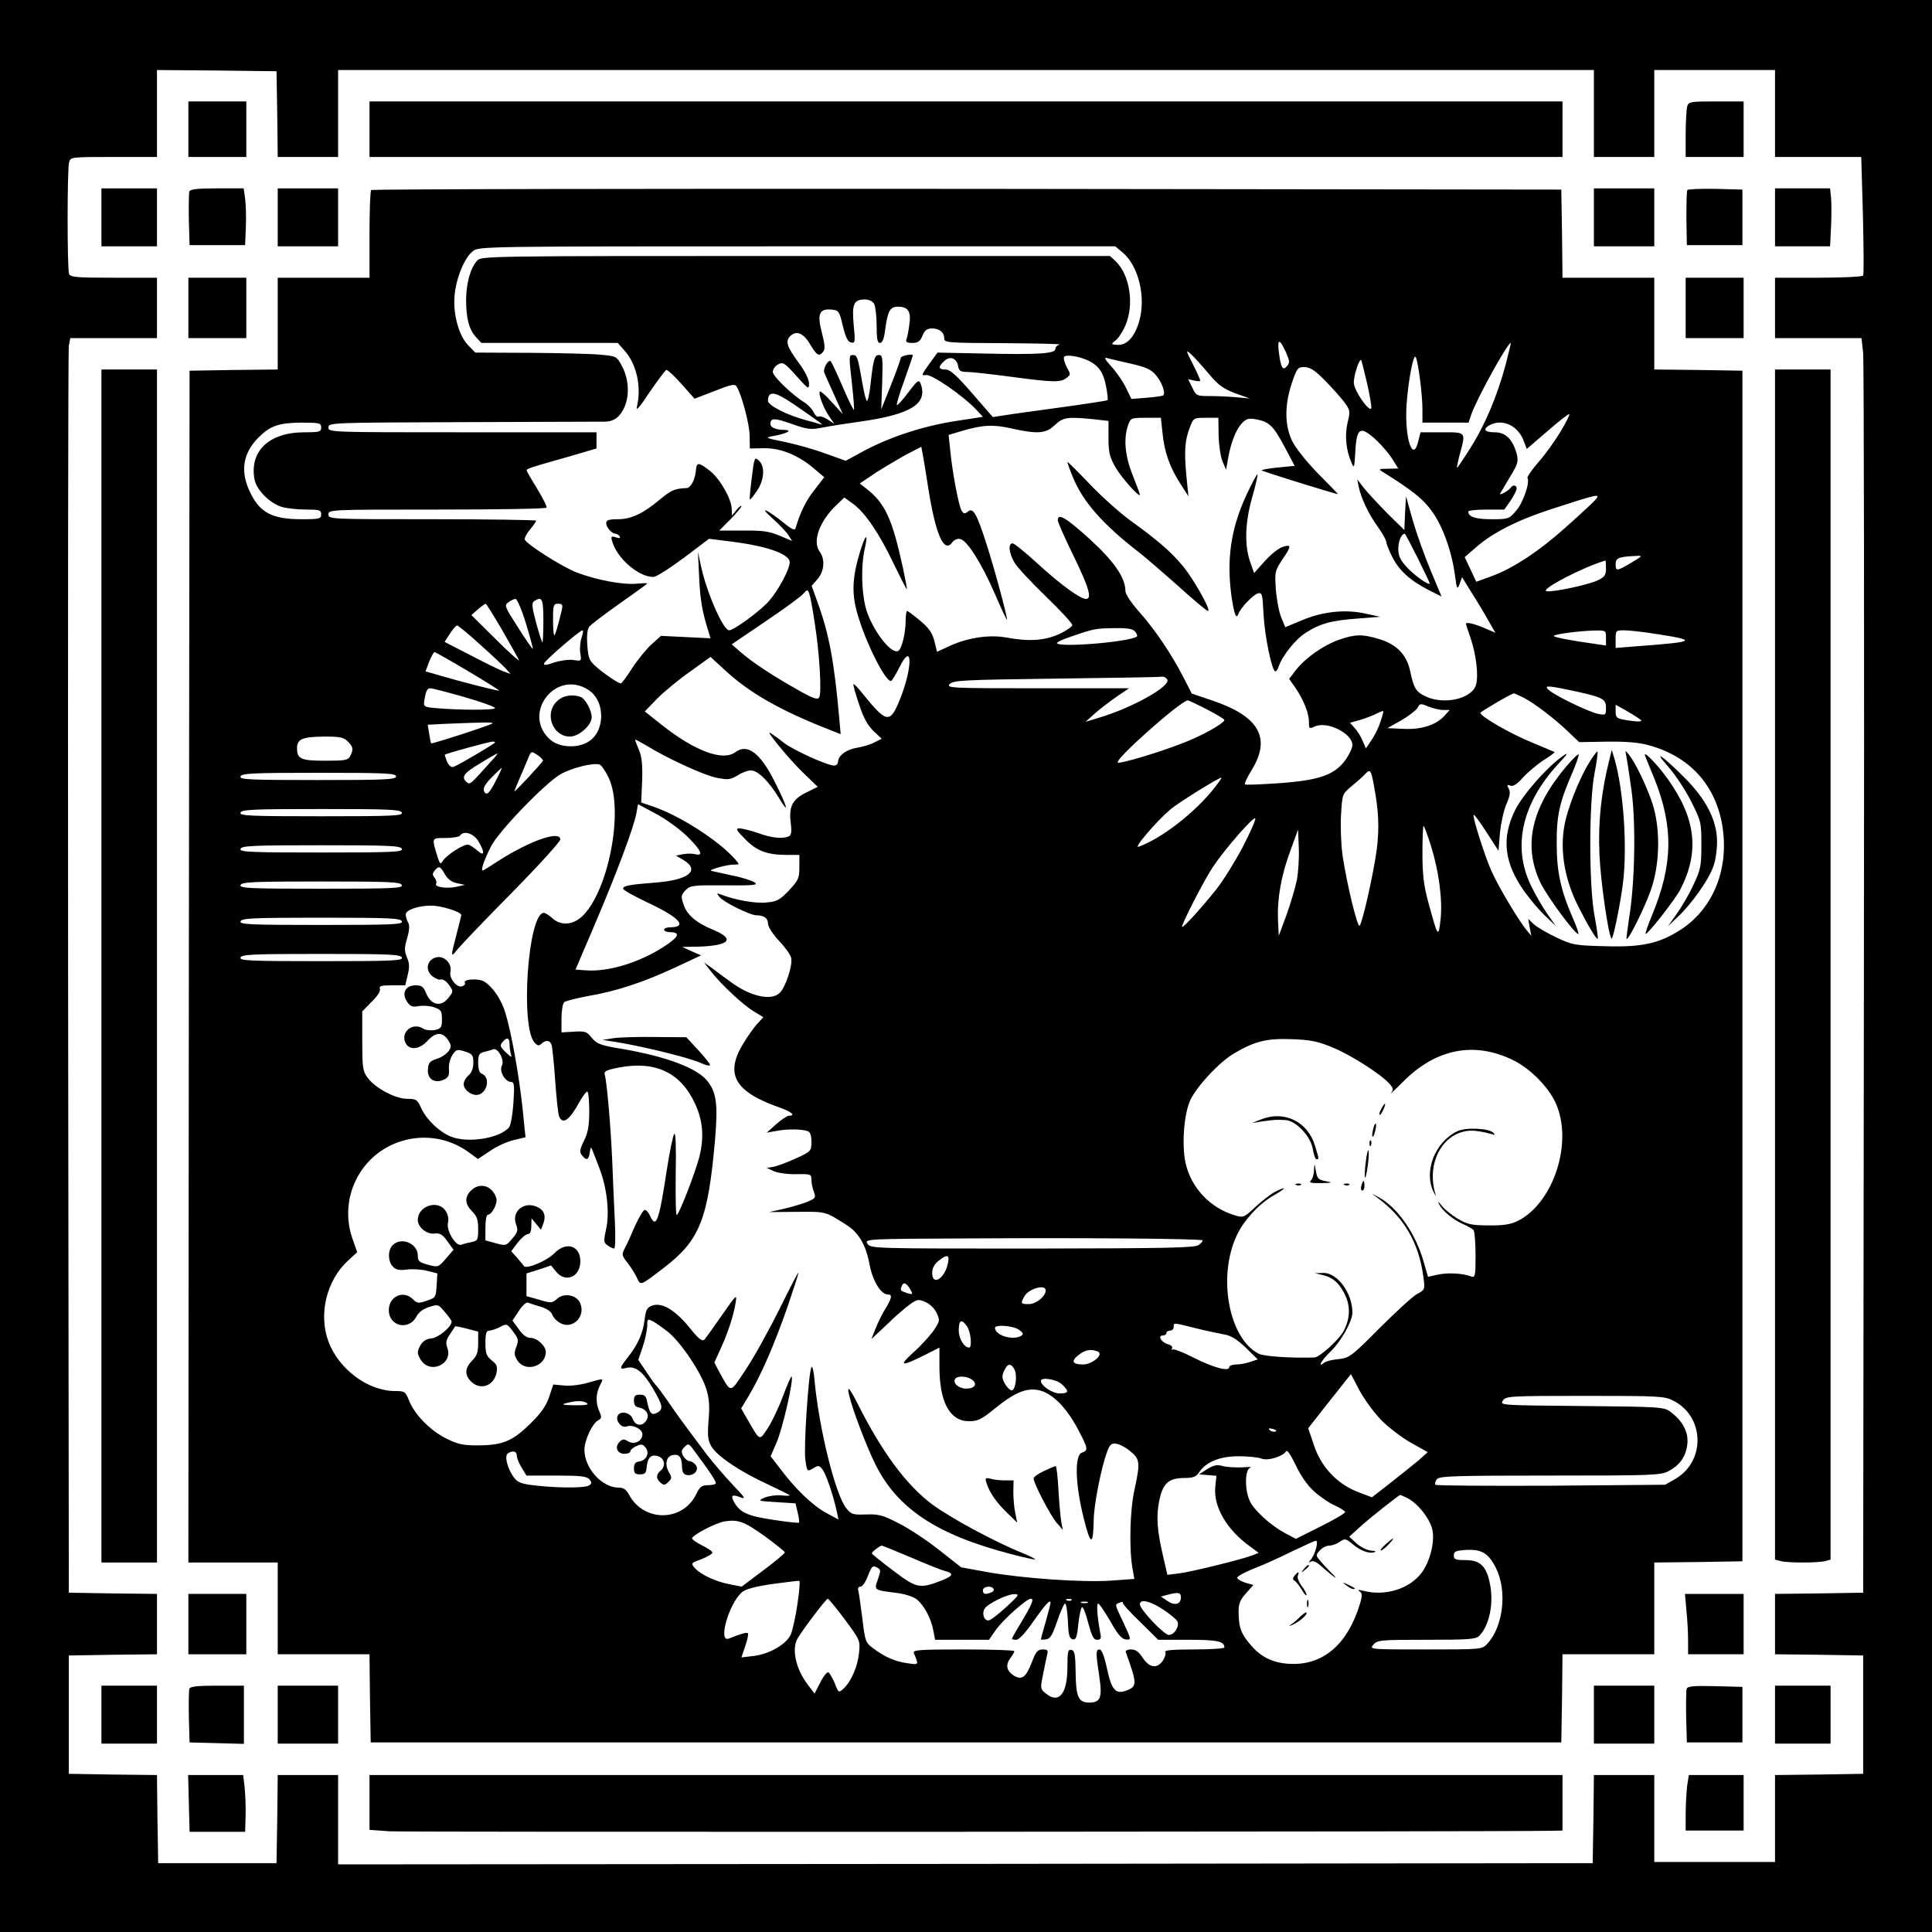 <?xml version="1.0" standalone="no"?>
<!DOCTYPE svg PUBLIC "-//W3C//DTD SVG 20010904//EN"
 "http://www.w3.org/TR/2001/REC-SVG-20010904/DTD/svg10.dtd">
<svg version="1.0" xmlns="http://www.w3.org/2000/svg"
 width="800pt" height="800pt" viewBox="0 0 800 800"
 preserveAspectRatio="xMidYMid meet">
<g transform="translate(0,800) scale(0.1,-0.1)"
fill="#000000" stroke="none">
<path d="M0 4000 l0 -4000 4000 0 4000 0 0 4000 0 4000 -4000 0 -4000 0 0
-4000z m1148 3528 l2 -178 125 0 125 0 0 180 0 180 2600 0 2600 0 0 -180 0
-180 125 0 125 0 0 180 0 180 250 0 250 0 0 -180 0 -180 178 0 179 0 7 -241
c3 -132 4 -245 1 -250 -4 -5 -86 -9 -186 -9 l-179 0 0 -125 0 -125 179 0 179
0 7 -62 c3 -35 5 -1204 3 -2598 l-3 -2535 -182 -3 -183 -2 0 -125 0 -125 183
-2 182 -3 0 -245 0 -245 -182 -3 -183 -2 0 -180 0 -180 -250 0 -250 0 0 180 0
180 -125 0 -125 0 -2 -182 -3 -183 -2597 -3 -2598 -2 0 185 0 185 -125 0 -125
0 -2 -182 -3 -183 -245 0 -245 0 -3 182 -2 183 -183 2 -182 3 0 245 0 245 183
3 182 2 0 125 0 125 -182 2 -183 3 -3 2565 c-1 1411 0 2580 3 2598 l6 32 179
0 180 0 0 125 0 125 -179 0 c-154 0 -180 2 -185 16 -8 20 -8 432 0 462 6 22 8
22 185 22 l179 0 0 180 0 180 248 -2 247 -3 3 -177z"/>
<path d="M780 7465 l0 -115 120 0 120 0 0 115 0 115 -120 0 -120 0 0 -115z"/>
<path d="M1530 7465 l0 -115 2470 0 2470 0 0 115 0 115 -2470 0 -2470 0 0
-115z"/>
<path d="M6986 7558 c-3 -13 -6 -65 -6 -115 l0 -93 120 0 120 0 0 115 0 115
-114 0 c-109 0 -114 -1 -120 -22z"/>
<path d="M420 7100 l0 -120 115 0 115 0 0 120 0 120 -115 0 -115 0 0 -120z"/>
<path d="M784 7207 c-2 -7 -3 -60 -2 -118 l3 -104 115 0 115 0 3 75 c2 41 0
94 -3 118 l-6 42 -110 0 c-81 0 -111 -3 -115 -13z"/>
<path d="M1150 7100 l0 -120 125 0 125 0 0 120 0 120 -125 0 -125 0 0 -120z"/>
<path d="M1537 7213 c-4 -3 -7 -87 -7 -185 l0 -178 -190 0 -190 0 0 -190 0
-190 -182 -2 -183 -3 -3 -2467 -2 -2468 185 0 185 0 0 -190 0 -190 190 0 190
0 2 -183 3 -182 2465 0 2465 0 3 183 2 182 190 0 190 0 0 190 0 190 183 2 182
3 0 2465 0 2465 -182 3 -183 2 0 190 0 190 -190 0 -190 0 -2 183 -3 182 -2461
3 c-1353 1 -2464 -1 -2467 -5z m3111 -258 c67 -56 98 -186 69 -286 -19 -65
-52 -100 -91 -97 -26 2 -26 3 -7 18 11 8 29 35 40 60 39 87 20 212 -40 269
l-23 21 -1301 0 c-1274 0 -1302 0 -1319 -19 -28 -31 -45 -91 -46 -161 0 -79
12 -125 42 -157 l21 -23 283 0 282 0 30 -34 c49 -56 69 -151 49 -231 -5 -20
13 0 52 60 34 49 65 91 70 93 5 2 33 -25 63 -58 l54 -61 83 32 c68 27 84 30
91 19 21 -34 54 -157 54 -205 l1 -52 60 1 c68 1 142 -29 209 -87 l39 -33 -40
-52 c-35 -43 -60 -95 -79 -160 -3 -9 -17 -3 -46 21 -72 58 -109 74 -52 23 28
-25 59 -57 68 -71 l16 -25 -52 22 c-43 18 -72 22 -151 21 l-99 0 46 46 c25 26
46 50 46 55 0 4 -9 -2 -20 -15 l-19 -24 -1 26 c0 41 -48 126 -90 159 -46 36
-55 37 -58 6 -3 -41 -21 -76 -39 -77 -49 -2 -64 -9 -109 -46 -71 -60 -121 -83
-176 -83 -37 0 -48 -4 -48 -16 0 -17 23 -44 39 -44 5 0 13 -5 17 -11 4 -8 -1
-9 -16 -4 -19 6 -21 4 -15 -17 20 -70 109 -147 170 -147 11 -1 67 35 125 78
l106 80 79 -10 c155 -18 255 -52 255 -87 0 -29 -46 -115 -86 -161 -35 -40
-145 -121 -165 -121 -24 0 -92 155 -115 260 l-14 65 5 -105 c4 -93 13 -146 40
-229 l7 -24 -102 5 -103 5 -39 -35 c-21 -19 -57 -63 -80 -98 -22 -35 -44 -64
-47 -64 -10 0 -64 36 -100 67 -31 27 -35 36 -39 91 -3 41 0 67 8 77 7 9 64 52
126 96 63 44 114 81 114 83 0 2 -21 1 -47 -1 -55 -5 -161 15 -244 46 -60 23
-210 118 -216 137 -2 6 8 25 22 42 14 16 25 33 25 36 0 3 -193 6 -430 6 -423
0 -430 0 -430 20 0 20 7 20 449 20 248 0 452 3 454 8 3 4 -15 39 -38 77 -24
39 -44 73 -44 77 -1 7 13 12 177 58 l112 33 0 33 0 34 -555 0 c-548 0 -555 0
-555 20 0 20 7 20 558 22 306 1 571 2 588 2 38 1 63 21 81 63 20 49 16 114
-10 164 -23 44 -24 44 -88 50 -35 4 -167 7 -292 8 l-229 1 -28 29 c-39 38 -64
127 -58 205 6 73 41 159 76 186 24 20 48 20 1343 20 l1317 0 30 -25z m-1028
-214 c5 -11 10 -51 10 -90 0 -54 3 -71 14 -71 9 0 17 17 21 53 11 81 20 97 54
97 42 0 55 -21 46 -76 -3 -26 -9 -53 -12 -60 -4 -10 4 -14 25 -14 23 0 32 6
42 30 9 23 19 30 39 30 31 0 51 -16 51 -42 0 -17 16 -18 248 -19 136 -1 239
-3 230 -6 -10 -2 -18 -10 -18 -18 0 -19 -67 -24 -291 -19 l-197 4 -35 -48
c-32 -45 -33 -48 -13 -45 23 5 155 -86 209 -144 l27 -29 -110 -17 c-132 -20
-266 -63 -377 -121 l-81 -44 -84 30 c-45 17 -121 38 -168 48 -84 17 -84 18
-45 25 54 10 79 24 43 25 -36 0 -58 10 -58 25 0 25 18 25 90 -1 63 -22 77 -24
123 -15 29 6 99 17 157 25 214 30 285 75 251 160 -6 15 -14 9 -50 -39 -23 -31
-45 -55 -47 -52 -3 2 11 49 31 103 19 55 35 100 35 102 0 9 -50 -1 -50 -10 -1
-7 -19 -58 -41 -113 l-40 -100 4 113 c3 100 2 112 -14 112 -18 0 -23 -19 -35
-127 -4 -35 -10 -63 -14 -63 -4 0 -12 33 -19 73 -19 110 -22 117 -40 117 -16
0 -16 -8 -4 -112 7 -62 11 -114 9 -115 -2 -2 -23 40 -46 94 -23 54 -46 102
-50 107 -10 10 -33 -31 -27 -47 3 -7 21 -48 41 -92 l36 -80 -45 49 c-24 28
-47 47 -50 45 -8 -8 15 -70 39 -104 l21 -30 -28 18 c-15 10 -32 15 -37 12 -6
-3 -15 5 -21 18 -6 13 -23 31 -37 40 -51 31 -132 109 -132 127 0 11 10 25 22
31 20 11 27 7 75 -47 50 -56 53 -58 53 -32 0 17 -17 52 -45 89 -46 63 -54 86
-33 107 25 25 55 13 82 -33 29 -48 37 -53 55 -31 8 10 7 29 -6 79 -20 77 -11
100 41 95 29 -3 32 -7 46 -68 12 -48 21 -66 34 -68 17 -4 18 2 11 72 -8 87 0
106 46 106 18 0 32 -7 39 -19z m1705 -200 c15 -34 16 -43 5 -56 -18 -22 -26
-9 -34 53 -8 61 2 62 29 3z m909 -53 c-35 -129 -84 -246 -146 -344 -29 -46
-53 -82 -55 -81 -1 2 4 27 12 57 25 93 27 90 -74 90 l-89 0 -9 -36 c-22 -94
-57 10 -49 146 7 105 30 224 39 200 11 -27 27 -158 27 -214 l0 -56 96 0 95 0
11 33 c22 64 150 297 164 297 1 0 -9 -42 -22 -92z m-1231 -33 c41 -49 61 -64
111 -83 l61 -22 -55 5 c-30 3 -80 5 -111 5 -53 0 -56 1 -72 35 l-17 35 25 -6
c14 -3 25 -3 25 0 0 4 -14 35 -31 69 -29 56 -29 60 -9 42 13 -11 45 -47 73
-80z m-493 50 c41 -21 59 -48 70 -105 6 -29 8 -55 6 -57 -2 -2 -86 -15 -187
-29 -101 -14 -207 -28 -236 -33 l-52 -8 -86 99 c-65 75 -91 98 -110 98 -30 0
-32 11 -4 36 24 22 52 10 57 -25 3 -16 10 -21 35 -21 18 0 100 -9 182 -20 181
-24 206 -24 231 -5 18 13 18 15 1 45 -9 18 -14 36 -11 42 7 12 67 2 104 -17z
m173 -11 c62 -14 84 -24 103 -47 25 -29 41 -73 31 -84 -3 -3 -34 -7 -69 -10
l-63 -5 -22 45 c-12 26 -39 65 -60 88 -29 32 -33 41 -18 36 11 -3 55 -13 98
-23z m977 -78 c12 -52 20 -100 18 -106 -6 -20 -70 70 -72 103 -2 26 20 97 30
97 1 0 12 -42 24 -94z m-177 12 c29 -29 65 -70 81 -90 27 -36 28 -40 16 -88
-12 -52 -7 -111 15 -163 12 -29 13 -27 17 41 4 84 16 102 51 79 32 -21 84 -76
107 -115 l20 -32 -43 -1 c-37 0 -40 -2 -23 -12 125 -78 170 -114 206 -165 44
-60 83 -170 95 -267 8 -56 9 -58 19 -33 l10 28 39 -63 c22 -34 53 -86 69 -115
l30 -52 -47 20 c-42 18 -75 25 -75 17 0 -2 8 -28 19 -58 23 -68 34 -155 23
-194 -16 -58 -131 -85 -208 -49 -41 19 -50 34 -65 106 -15 68 -56 110 -129
132 -70 21 -99 20 -165 -3 -66 -23 -142 -77 -180 -127 l-27 -35 26 -37 c34
-50 56 -105 56 -141 0 -29 1 -30 25 -19 51 23 155 -29 155 -77 0 -12 -13 -40
-29 -62 -45 -62 -108 -84 -274 -96 -76 -5 -140 -8 -142 -5 -3 3 10 31 30 63
79 131 27 220 -167 285 l-83 28 -36 70 c-50 97 -118 197 -184 271 -31 35 -55
71 -55 84 0 55 -47 123 -148 215 -97 88 -132 109 -132 78 0 -8 29 -74 65 -147
64 -132 78 -179 52 -179 -24 0 -101 56 -197 143 -52 48 -100 87 -107 87 -20 0
-15 -41 8 -80 11 -19 70 -82 130 -140 60 -58 109 -111 109 -118 0 -7 -25 -24
-55 -38 -61 -27 -125 -31 -217 -14 -70 13 -159 0 -234 -34 l-54 -25 -11 45
c-9 34 -23 54 -59 84 -26 22 -51 40 -54 40 -3 0 -6 -19 -6 -42 0 -49 -16 -114
-30 -123 -26 -16 -96 69 -129 158 -23 64 -28 188 -10 266 15 67 3 60 -19 -11
-35 -115 -37 -182 -6 -278 36 -116 110 -260 133 -260 4 0 19 25 35 56 56 115
56 -2 0 -138 -39 -95 -54 -92 -153 31 -18 23 -35 40 -37 38 -2 -2 8 -39 23
-83 18 -56 36 -88 60 -111 l34 -32 -30 -15 c-16 -9 -48 -18 -71 -22 -45 -7
-80 -33 -80 -59 0 -8 -7 -15 -16 -15 -28 0 -165 62 -208 94 -22 18 -48 36 -56
41 -25 16 80 -112 139 -168 l57 -55 -42 -21 c-62 -29 -78 -59 -70 -125 5 -44
3 -55 -10 -60 -27 -10 -67 -6 -124 14 -30 11 -65 19 -77 20 -18 0 -16 -6 22
-44 47 -49 91 -66 173 -66 l52 0 0 -51 c0 -45 -4 -54 -43 -96 -38 -40 -50 -46
-93 -50 -45 -5 -129 10 -189 33 -18 7 -19 6 -5 -11 17 -21 126 -75 152 -75 31
0 48 -12 48 -34 0 -13 19 -43 45 -71 25 -26 48 -58 51 -71 7 -29 -22 -120 -47
-145 -35 -35 -124 -15 -206 47 -18 13 -50 36 -70 52 l-38 27 31 -40 c43 -54
130 -136 177 -164 l38 -23 -25 -27 c-13 -14 -41 -53 -60 -85 -75 -125 -33
-197 152 -262 49 -17 68 -34 39 -34 -8 0 -31 -16 -53 -35 l-39 -35 40 7 c44 9
107 8 130 -1 10 -3 15 -19 15 -44 0 -38 -1 -40 -67 -70 -38 -17 -79 -32 -93
-34 l-25 -4 30 -14 c17 -7 58 -13 93 -12 59 1 62 0 62 -23 0 -13 4 -35 10 -50
9 -24 7 -27 -26 -41 -19 -8 -63 -21 -97 -29 l-62 -14 115 1 c122 1 115 3 208
-56 48 -31 78 -83 92 -159 13 -70 47 -127 76 -127 20 0 17 -15 -9 -58 -13 -20
-31 -57 -41 -82 l-18 -45 64 60 c34 34 78 71 96 84 29 21 36 22 63 10 18 -7
38 -26 47 -45 15 -32 14 -34 -13 -75 -16 -22 -54 -64 -85 -91 -61 -56 -49 -58
53 -7 l57 29 0 -78 c0 -149 43 -227 123 -227 36 0 52 8 107 53 86 70 137 89
191 73 52 -16 107 -73 153 -160 42 -80 43 -87 16 -96 -31 -10 -28 -130 7 -270
29 -117 40 -119 42 -5 1 61 31 212 54 275 12 33 19 40 38 37 13 -1 40 -15 59
-31 41 -33 42 -47 17 -163 -18 -81 -22 -238 -8 -320 l8 -46 -96 -7 c-118 -8
-364 9 -511 35 l-110 20 -94 74 c-52 41 -127 90 -168 110 -62 32 -81 37 -132
35 -54 -2 -61 0 -82 26 -45 57 -112 327 -131 527 -3 39 -9 64 -13 57 -12 -22
-33 -336 -25 -385 7 -49 7 -49 36 -32 17 11 22 10 35 -7 15 -20 45 -109 59
-174 l7 -33 -52 28 c-55 30 -127 99 -189 182 l-40 52 23 53 c27 60 76 277 63
277 -2 0 -19 -38 -36 -84 -17 -46 -45 -104 -62 -130 -35 -53 -31 -55 -83 35
l-27 47 32 53 c52 88 105 211 159 365 27 79 48 144 46 144 -3 0 -38 -69 -79
-152 -42 -84 -103 -195 -137 -246 -69 -104 -61 -103 -110 -16 l-22 42 24 53
c30 64 55 139 64 194 6 38 4 36 -56 -50 -34 -49 -67 -95 -73 -102 -9 -9 -24 2
-63 51 -59 72 -113 104 -153 90 -22 -8 -27 -17 -32 -60 -7 -55 -27 -101 -70
-155 -35 -45 -36 -51 -4 -43 36 9 68 -16 109 -86 41 -70 44 -85 17 -100 -23
-12 -31 -3 -41 44 -4 25 -11 31 -30 31 -20 0 -25 -5 -25 -25 0 -17 6 -26 20
-28 31 -6 46 -30 32 -53 -17 -27 -46 -24 -57 6 -11 28 -54 35 -63 11 -8 -21
17 -50 37 -43 25 10 66 -10 66 -32 0 -29 -34 -45 -60 -29 -16 10 -22 10 -35
-3 -21 -21 -9 -49 21 -49 13 0 24 5 24 10 0 6 11 16 25 22 21 10 27 8 39 -7
17 -23 2 -53 -29 -57 -14 -2 -20 -10 -20 -28 0 -20 5 -25 25 -25 21 0 26 5 28
32 4 40 20 53 50 42 25 -10 29 -41 7 -59 -19 -16 -19 -34 1 -50 12 -11 18 -10
32 4 14 13 14 20 4 36 -20 32 -15 67 10 74 29 7 41 -5 42 -46 1 -25 6 -34 22
-36 29 -4 51 23 34 43 -7 8 -18 15 -26 15 -7 0 -18 10 -25 21 -9 17 -8 25 6
38 15 15 18 14 38 -14 72 -97 96 -133 90 -139 -4 -3 -19 -6 -34 -6 -22 0 -32
-7 -45 -35 -56 -118 -219 -119 -280 -3 -11 20 -22 28 -42 28 -69 0 -142 80
-142 157 0 39 32 108 57 122 15 8 15 13 5 36 -16 35 -15 74 2 108 17 32 19 31
-51 11 -32 -9 -74 -14 -99 -11 l-43 4 -17 -51 c-13 -38 -33 -67 -80 -113 -73
-71 -113 -88 -219 -88 -56 0 -81 5 -126 28 -66 32 -132 99 -155 157 -15 38
-18 40 -58 40 -112 0 -233 90 -276 205 -42 113 -8 253 81 335 l38 35 -21 60
c-26 78 -21 164 16 239 85 174 308 229 465 116 l40 -29 50 33 c27 19 71 39 98
45 l49 12 -13 127 c-15 135 -45 304 -70 387 -16 54 -51 107 -87 130 -23 15
-91 11 -81 -5 3 -4 -2 -11 -11 -14 -22 -8 -55 33 -49 60 8 34 -26 68 -58 60
-39 -9 -48 -53 -17 -78 13 -10 29 -17 36 -14 7 3 22 -7 33 -22 19 -27 19 -27
-3 -55 -30 -38 -71 -29 -91 19 -11 28 -19 34 -44 34 -42 0 -59 -32 -36 -67 14
-21 22 -24 49 -19 18 3 47 1 64 -5 28 -10 32 -15 32 -49 0 -34 -3 -39 -29 -45
-17 -3 -38 -1 -49 6 -44 28 -96 -16 -72 -61 16 -30 57 -26 90 10 34 37 62 38
85 4 14 -22 15 -28 3 -46 -8 -11 -29 -26 -48 -32 -29 -9 -36 -16 -38 -43 -4
-40 27 -61 65 -44 20 9 24 18 22 44 -2 18 5 44 14 58 16 24 20 25 52 15 31
-10 35 -15 35 -46 0 -23 -7 -42 -20 -53 -11 -9 -20 -26 -20 -36 0 -25 35 -50
61 -44 39 11 49 73 14 87 -10 3 -15 19 -15 45 0 33 4 40 24 45 13 3 30 8 38
11 20 8 49 -46 36 -68 -12 -22 14 -67 38 -67 13 0 15 -13 10 -86 -3 -48 -11
-93 -18 -102 -39 -46 -172 -67 -242 -38 -48 20 -100 70 -121 116 -17 37 -21
40 -59 40 -50 0 -135 46 -165 89 -19 26 -21 43 -21 151 l0 122 39 40 c24 23
38 45 34 54 -4 11 6 14 50 14 l55 0 10 42 c8 32 8 49 -3 74 -11 28 -11 40 1
79 9 32 11 53 4 65 -6 10 -10 25 -10 33 0 19 51 37 106 37 42 0 124 -26 124
-39 0 -3 -9 -40 -20 -81 -25 -96 -25 -98 7 -58 15 18 116 124 225 234 109 111
198 209 198 218 0 38 -121 -3 -252 -86 -29 -19 -58 -37 -65 -41 -16 -10 -3 32
30 98 31 62 224 262 288 299 47 27 138 49 162 40 8 -3 25 -28 38 -56 63 -135
-2 -469 -110 -572 -39 -37 -89 -40 -124 -8 -13 12 -29 22 -35 22 -66 0 -99
-478 -37 -539 12 -12 17 -12 27 -3 17 17 36 15 42 -5 3 -10 10 -76 15 -148 5
-71 12 -138 16 -147 15 -37 43 -17 85 60 13 23 27 42 32 42 4 0 8 -36 8 -80 0
-61 -5 -90 -22 -124 -18 -37 -19 -47 -8 -60 18 -23 28 -20 32 12 4 24 5 25 12
7 4 -11 17 -42 27 -70 32 -80 44 -187 29 -253 -11 -51 -11 -57 6 -69 10 -7 22
-13 27 -13 5 0 6 50 3 113 -3 61 -8 175 -11 252 -6 140 -22 325 -31 356 -4 13
8 19 61 29 150 28 254 -22 313 -150 33 -71 38 -140 18 -220 -17 -65 -80 -228
-93 -241 -5 -5 -6 72 -5 169 2 111 0 173 -6 167 -5 -5 -19 -73 -31 -150 -32
-211 -44 -245 -69 -190 -6 14 -16 25 -22 25 -6 0 -24 -30 -41 -67 -16 -38 -35
-80 -43 -94 -12 -23 -11 -28 10 -55 13 -16 31 -44 40 -62 17 -37 12 -39 115
40 147 113 181 200 210 530 12 145 6 194 -32 242 -42 53 -169 101 -349 132
-93 15 -108 21 -129 46 -21 27 -29 29 -75 26 l-51 -3 0 57 c0 32 5 62 11 68 5
5 49 16 96 25 119 20 233 58 362 118 l109 51 -39 17 -39 18 65 1 c130 4 156
31 65 69 -73 30 -111 63 -125 107 -11 32 -10 38 9 58 20 20 31 21 163 20 120
-1 139 1 123 12 -10 7 -52 21 -94 29 -42 9 -80 18 -86 19 -14 4 65 26 94 26
24 0 24 0 5 22 -69 78 -228 180 -339 218 l-50 17 4 89 c2 66 -1 100 -13 128
-9 21 -16 40 -16 43 0 2 19 -8 43 -22 85 -53 239 -124 292 -135 50 -10 58 -9
89 9 18 12 43 21 55 21 29 0 74 -44 117 -115 44 -73 35 -37 -17 66 -61 122
-114 162 -165 124 -50 -38 -167 5 -302 112 l-72 57 52 54 c29 29 91 80 137
112 l83 60 62 -57 c100 -92 225 -164 429 -244 l48 -19 -6 68 c-21 234 -42 347
-89 476 l-25 70 25 29 c27 32 31 81 9 111 -33 44 -2 129 72 198 l29 28 36 -26
c50 -36 109 -123 169 -249 28 -58 52 -105 54 -105 2 0 -6 39 -16 88 -45 206
-74 268 -152 329 l-27 21 67 45 c38 24 95 58 128 76 l60 31 7 -38 c4 -20 14
-84 23 -141 30 -186 64 -263 98 -217 7 10 22 17 33 14 28 -5 88 -99 144 -228
27 -63 50 -111 50 -107 0 19 -54 219 -86 317 -40 125 -55 150 -77 131 -13 -10
-17 -9 -26 6 -12 23 -37 155 -46 245 l-7 67 53 16 c88 26 131 28 207 11 107
-24 143 -22 180 14 34 32 51 35 161 24 l61 -7 0 -71 c0 -60 5 -79 29 -121 26
-45 101 -128 101 -113 0 4 -14 40 -30 81 -32 80 -38 150 -19 206 11 30 12 31
74 31 l62 0 7 -66 c8 -77 30 -140 75 -209 l32 -50 -8 80 c-10 104 -7 151 13
203 16 42 16 42 67 42 l52 0 1 -73 c1 -39 8 -88 16 -107 l15 -35 8 45 c11 66
33 121 57 147 18 19 28 22 57 17 56 -10 73 -26 119 -112 l43 -81 -71 -7 c-39
-4 -68 -9 -65 -12 5 -5 315 -101 315 -98 0 1 -37 40 -83 86 -49 50 -93 106
-107 135 -31 66 -31 147 -1 238 21 63 25 67 52 67 23 0 43 -13 82 -52z m-2199
-100 c111 -76 131 -91 114 -85 -9 3 -36 11 -60 17 -76 20 -158 61 -158 80 0
43 28 40 104 -12z m3178 -115 c-22 -37 -63 -94 -91 -126 -28 -32 -49 -62 -46
-67 11 -18 -19 -104 -48 -136 -28 -33 -32 -34 -101 -34 -67 0 -96 10 -96 32 0
4 34 8 75 8 l74 0 26 37 c14 21 25 43 25 50 0 15 -16 17 -25 3 -8 -12 -49 -35
-43 -23 3 4 21 35 41 69 33 54 35 64 27 96 -17 60 -46 88 -91 88 -42 0 -51 13
-20 30 54 28 119 -3 142 -70 l11 -29 86 74 c47 41 88 73 90 70 3 -2 -14 -35
-36 -72z m-5132 17 c0 -18 -7 -20 -69 -20 -147 0 -229 -78 -207 -196 9 -44 65
-100 116 -114 19 -5 63 -10 98 -10 55 0 62 -2 62 -20 0 -18 -7 -20 -80 -20
-124 0 -175 27 -216 115 -40 85 -28 159 37 224 48 48 83 60 177 61 75 0 82 -2
82 -20z m5274 -302 c-10 -11 -64 -61 -119 -110 -114 -102 -219 -171 -309 -204
l-63 -23 -24 51 -24 51 45 39 c67 60 171 113 305 157 209 68 215 69 189 39z
m151 -258 c-61 -36 -65 -36 -65 -6 0 26 14 31 85 34 28 2 27 0 -20 -28z m-105
-23 c0 -28 -5 -36 -34 -50 -40 -19 -187 -50 -212 -45 -29 6 151 100 244 127 1
1 2 -14 2 -32z m-3277 -223 c21 -130 30 -295 19 -312 -7 -11 -27 -4 -93 34
-100 56 -187 114 -235 156 l-34 30 137 93 c76 51 147 103 158 115 18 20 19 20
26 2 4 -10 14 -63 22 -118z m-1195 -6 c17 -56 30 -104 28 -105 -1 -1 -29 38
-61 89 -55 86 -58 91 -40 104 10 8 24 14 30 14 6 0 26 -46 43 -102z m72 12 c0
-49 -2 -90 -4 -90 -2 0 -14 37 -26 81 -18 67 -19 83 -8 90 33 21 38 10 38 -81z
m-169 -42 c35 -61 66 -116 68 -122 2 -6 -42 33 -97 88 l-100 99 26 23 c15 13
30 24 33 24 3 0 34 -50 70 -112z m245 85 c-17 -71 -27 -103 -31 -103 -3 0 -5
29 -5 65 0 59 2 65 21 65 18 0 20 -4 15 -27z m-338 -142 c48 -43 96 -88 107
-100 l19 -22 -29 11 c-17 6 -78 36 -137 67 l-107 55 22 34 c12 19 25 34 30 34
4 0 47 -35 95 -79z m2712 54 c7 -9 11 -18 8 -20 -22 -22 -313 -47 -331 -29 -4
4 24 17 61 29 93 32 98 33 178 34 53 1 75 -3 84 -14z m-2292 -26 c-6 -17 -8
-45 -5 -64 5 -33 5 -33 -28 -28 -19 3 -54 -2 -80 -10 -33 -12 -45 -13 -42 -4
4 13 148 137 159 137 4 0 2 -14 -4 -31z m4242 0 l0 -32 -47 7 c-95 13 -174 28
-169 33 7 8 104 20 164 22 52 1 52 1 52 -30z m214 15 c167 -26 157 -32 -86
-50 l-88 -7 0 37 c0 35 1 36 36 36 20 0 82 -7 138 -16z m-4924 -154 c74 -44
131 -80 127 -80 -12 0 -158 37 -239 61 l-66 19 15 40 c9 22 19 40 22 40 3 0
67 -36 141 -80z m2894 -35 c10 -28 -141 -113 -274 -154 l-65 -20 40 36 c22 19
62 50 90 69 l50 34 -380 0 c-361 0 -378 1 -362 18 16 15 55 17 440 22 232 3
429 6 438 8 9 1 19 -5 23 -13z m-2397 -42 c73 -48 69 -179 -7 -218 -46 -24
-113 -19 -149 10 -125 106 19 297 156 208z m4098 -8 c102 -23 115 -30 115 -66
0 -30 -1 -31 -32 -25 -41 8 -193 82 -209 103 -14 16 6 14 126 -12z m-4613 -21
c70 -20 128 -41 128 -46 0 -9 -148 -9 -246 0 -48 4 -51 6 -47 31 7 42 12 51
25 51 7 0 70 -16 140 -36z m4387 -3 c45 -23 130 -88 188 -144 l42 -40 113 2
c77 1 132 -3 172 -14 169 -45 277 -161 307 -329 31 -180 -35 -347 -172 -436
-89 -57 -161 -73 -315 -68 -122 3 -133 5 -199 36 -38 18 -81 43 -94 55 l-23
22 6 -35 7 -35 -21 25 c-32 39 -118 183 -144 243 -28 62 -80 227 -74 233 3 2
27 -31 54 -73 l49 -76 6 74 c4 41 16 95 27 120 15 34 17 50 9 64 -8 15 -7 17
7 12 11 -5 28 6 52 33 20 22 58 54 85 72 27 17 48 32 46 34 -1 1 -45 19 -97
41 -88 36 -210 107 -210 121 0 5 121 76 138 81 1 1 20 -8 41 -18z m-1312 -48
c40 -21 73 -41 73 -44 0 -14 -97 -68 -175 -97 -102 -40 -253 -84 -266 -80 -21
7 260 257 290 258 3 0 39 -17 78 -37z m979 -3 l27 0 -23 -25 c-35 -38 -96 -57
-170 -53 l-65 3 57 32 c31 18 62 42 68 52 9 19 13 19 45 5 19 -7 47 -14 61
-14z m819 -42 c6 -6 -8 -7 -40 -3 -63 9 -65 11 -65 42 l0 25 48 -27 c26 -15
52 -32 57 -37z m-1079 -7 c-7 -23 -24 -57 -37 -76 l-23 -34 -14 32 c-7 18 -22
41 -33 53 l-19 21 42 12 c24 7 54 19 68 26 14 7 26 12 28 10 1 -1 -4 -21 -12
-44z m-3676 -6 c0 -5 -252 -87 -255 -83 -1 2 -5 20 -8 40 l-6 37 77 4 c153 6
192 7 192 2z m-600 -75 c23 -23 24 -33 10 -61 -9 -17 -22 -19 -103 -19 -101 0
-117 7 -117 52 0 38 22 47 113 48 64 0 80 -3 97 -20z m610 -4 c0 -5 -148 -92
-171 -101 -10 -4 -19 3 -28 21 -6 15 -10 28 -9 29 5 5 181 53 196 54 6 1 12
-1 12 -3z m198 -76 c-4 -10 -118 -132 -118 -127 0 3 9 24 19 48 11 24 26 61
35 82 15 38 15 38 41 21 14 -9 24 -20 23 -24z m-214 -2 c-87 -97 -87 -98 -101
-87 -25 21 -13 38 55 78 37 23 69 41 71 41 3 0 -8 -15 -25 -32z m21 -77 c-28
-57 -42 -69 -51 -46 -5 11 6 30 32 56 21 21 39 39 41 39 2 0 -8 -22 -22 -49z
m3633 -18 c21 -109 24 -180 13 -269 -13 -99 -59 -304 -71 -317 -9 -10 -53 172
-71 292 -6 46 -9 122 -6 168 5 84 5 85 43 117 21 17 46 39 54 48 23 25 27 22
38 -39z m-4048 32 c0 -13 -43 -15 -325 -15 -284 0 -324 2 -319 15 5 13 51 15
325 15 277 0 319 -2 319 -15z m3389 -47 c-78 -100 -217 -209 -314 -244 -25
-10 72 104 132 155 35 29 199 131 211 131 2 0 -11 -19 -29 -42z m-2187 -198
c61 -59 74 -87 37 -77 -12 3 -35 3 -51 0 l-29 -6 31 -18 c72 -44 20 -84 -121
-94 -103 -8 -129 -13 -129 -25 0 -5 44 -30 97 -55 137 -64 174 -104 96 -105
-13 0 -23 -4 -23 -10 0 -5 11 -10 24 -10 46 0 37 -20 -25 -60 -102 -66 -230
-105 -323 -98 l-43 3 79 185 c88 206 163 405 173 462 l7 38 71 -38 c39 -20 97
-62 129 -92z m-1178 95 c5 -13 -36 -15 -334 -15 -298 0 -339 2 -334 15 5 13
52 15 334 15 282 0 329 -2 334 -15z m3481 -144 c-32 -60 -80 -138 -109 -174
-61 -77 -137 -160 -141 -155 -6 5 91 194 128 249 50 75 171 213 175 200 2 -6
-22 -60 -53 -120z m779 11 c34 -108 50 -228 41 -310 -9 -78 -11 -74 -51 73
-19 70 -24 115 -24 203 0 61 2 112 5 112 2 0 15 -35 29 -78z m-554 -146 c-7
-33 -26 -98 -43 -145 l-32 -86 -3 64 c-4 90 13 185 51 288 l32 88 3 -75 c2
-41 -2 -102 -8 -134z m-3390 162 c28 -46 27 -67 -2 -41 -13 11 -30 23 -38 25
-17 6 -94 -44 -108 -69 -8 -13 -11 -10 -20 18 -25 82 -26 79 33 79 30 0 57 5
60 10 14 22 55 10 75 -22z m-316 -33 c5 -13 -36 -15 -334 -15 -298 0 -339 2
-334 15 5 13 52 15 334 15 282 0 329 -2 334 -15z m178 -105 c12 -20 28 -33 50
-37 l33 -7 -35 -8 c-41 -9 -93 -1 -84 13 3 6 0 16 -6 24 -10 12 -10 18 0 30
17 21 23 19 42 -15z m-178 -45 c5 -13 -36 -15 -334 -15 -298 0 -339 2 -334 15
5 13 52 15 334 15 282 0 329 -2 334 -15z m0 -150 c5 -13 -36 -15 -334 -15
-298 0 -339 2 -334 15 5 13 52 15 334 15 282 0 329 -2 334 -15z m0 -150 c5
-13 -36 -15 -334 -15 -298 0 -339 2 -334 15 5 13 52 15 334 15 282 0 329 -2
334 -15z m446 -359 c0 -13 3 -33 6 -43 5 -13 0 -11 -21 9 -24 23 -26 29 -15
42 18 23 30 20 30 -8z m3412 -15 c76 -32 196 -109 232 -149 16 -19 17 -24 5
-39 -8 -9 15 12 51 48 136 137 295 168 456 89 71 -35 146 -111 176 -178 73
-162 -9 -414 -158 -488 -29 -14 -59 -19 -120 -18 -69 0 -88 4 -127 27 -25 15
-55 39 -67 54 -14 19 -18 21 -11 7 14 -29 61 -67 102 -84 19 -8 37 -19 41 -24
4 -6 8 -53 8 -105 0 -84 -2 -92 -17 -87 -35 14 -99 17 -139 8 l-41 -9 -17 59
c-33 119 -109 229 -188 271 -32 17 -32 17 -8 0 113 -82 175 -187 194 -331 7
-52 6 -53 -26 -70 -17 -9 -87 -73 -155 -141 -117 -118 -126 -124 -171 -129
-26 -2 -53 -9 -59 -15 -31 -24 -9 13 28 48 42 41 89 124 89 160 0 81 -63 166
-121 164 l-34 -1 33 -8 c43 -10 71 -36 94 -87 20 -46 18 -94 -8 -144 -17 -34
-99 -109 -121 -110 -96 -3 -211 4 -232 16 -123 64 -170 319 -90 489 29 63 93
132 153 166 54 31 57 41 4 14 -17 -9 -53 -37 -80 -62 -47 -44 -49 -45 -86 -34
-102 31 -180 114 -203 217 -16 74 -7 199 19 258 26 57 120 159 182 195 86 51
136 63 240 59 79 -3 108 -9 172 -36z m-543 -797 c3 -2 -4 -11 -15 -19 -16 -12
-118 -14 -689 -15 -658 0 -670 0 -683 20 -12 20 -8 20 420 22 479 3 960 -1
967 -8z m-1054 -96 c-14 -64 -65 -94 -65 -39 0 20 9 36 26 50 37 29 47 26 39
-11z m-154 -110 c10 -18 8 -19 -13 -13 -30 10 -32 11 -24 30 7 19 21 12 37
-17z m559 -1 c0 -25 -40 -57 -70 -57 -33 0 -35 2 -19 31 17 33 89 53 89 26z
m-1563 -173 c54 -44 138 -170 158 -237 12 -38 14 -72 9 -128 -5 -65 -3 -82 12
-109 24 -40 122 -106 237 -158 48 -23 87 -42 87 -44 0 -2 -16 -2 -35 0 -20 2
-50 -2 -68 -9 -31 -14 -30 -14 48 -19 l79 -5 9 -38 c5 -21 8 -40 5 -42 -2 -2
-51 3 -108 12 -106 16 -137 30 -162 76 -13 25 -6 30 28 17 24 -9 19 -1 -32 52
-33 35 -80 90 -105 122 -97 129 -129 173 -165 226 -21 30 -41 57 -44 60 -4 3
-23 28 -42 57 l-35 52 18 53 c10 29 18 68 19 86 0 31 1 32 23 21 12 -6 41 -27
64 -45z m1237 24 c16 -22 22 -88 9 -88 -21 0 -43 37 -43 72 0 43 12 48 34 16z
m944 -7 c43 -11 96 -22 118 -26 31 -5 54 -19 92 -55 l50 -49 -30 -10 c-17 -6
-44 -11 -59 -11 -16 0 -29 -5 -29 -11 0 -20 -66 -2 -149 40 -43 22 -82 37 -86
33 -5 -4 -5 -2 -2 4 4 7 -3 14 -17 18 -27 7 -44 36 -21 36 8 0 15 5 15 10 0 6
7 10 15 10 8 0 15 7 15 15 0 19 -4 19 88 -4z m-729 -7 c18 -13 20 -18 10 -25
-34 -21 -109 1 -109 33 0 14 75 9 99 -8z m326 -90 c28 -11 -21 -54 -61 -54
-44 0 -50 14 -18 39 27 22 50 26 79 15z m-344 -75 c13 -26 3 -92 -14 -86 -7 2
-19 15 -27 29 -11 21 -12 31 -2 52 14 31 28 33 43 5z m1519 -210 c30 -30 86
-73 124 -94 l68 -38 -38 -34 c-22 -18 -74 -60 -116 -93 l-77 -60 -58 22 c-86
33 -152 103 -182 193 l-24 71 88 112 89 112 35 -67 c20 -37 61 -93 91 -124z
m-1695 168 c24 -18 11 -37 -24 -37 -31 0 -57 23 -46 40 9 14 48 13 70 -3z
m372 -19 c31 -29 29 -38 -9 -38 -30 0 -78 32 -78 52 0 17 64 7 87 -14z m2532
-68 c130 -66 134 -251 8 -324 l-42 -24 -472 -4 c-259 -1 -475 0 -479 4 -4 4
-1 14 6 23 11 13 72 15 469 15 425 0 459 1 491 19 47 25 71 60 77 112 5 49
-19 95 -70 133 -27 20 -41 21 -368 24 -334 3 -339 3 -326 22 11 19 25 20 340
20 307 0 330 -1 366 -20z m-4499 -10 c10 -7 -5 -9 -50 -9 -51 1 -58 3 -35 9
43 11 68 11 85 0z m2851 -118 c-7 -2 -18 1 -23 6 -8 8 -4 9 13 5 13 -4 18 -8
10 -11z m160 -247 c24 -22 63 -49 87 -59 23 -11 42 -23 42 -27 0 -5 -46 -32
-102 -60 l-102 -51 -44 23 c-63 34 -132 98 -148 136 -21 49 -19 130 4 136 9 3
-6 3 -35 1 -29 -1 -66 1 -82 6 -22 6 -36 3 -62 -13 l-34 -22 36 -3 36 -3 -5
-48 c-7 -80 47 -174 142 -243 l38 -28 -28 -11 c-42 -16 -243 -66 -301 -74
l-49 -6 -17 73 c-26 111 -30 168 -17 233 15 73 38 94 102 95 38 0 50 4 63 23
28 43 86 67 163 67 39 0 82 -4 96 -10 27 -10 88 9 102 31 4 7 20 -18 39 -57
20 -43 48 -84 76 -109z m-3301 148 c0 -10 9 -33 20 -50 l20 -33 124 0 c100 0
126 -3 137 -16 10 -13 10 -17 -2 -25 -17 -11 -128 -11 -223 0 -55 6 -72 12
-87 32 -27 35 -42 91 -26 101 20 13 37 9 37 -9z m3689 -177 c42 -22 89 -81
101 -126 13 -49 -7 -133 -43 -182 -50 -67 -151 -99 -242 -75 -20 5 -25 4 -16
-2 12 -8 13 -16 2 -53 -49 -161 -145 -248 -275 -248 -75 0 -130 24 -174 75
-37 42 -49 67 -52 111 -4 58 0 74 30 107 l30 34 -32 9 c-17 5 -33 14 -35 20
-2 6 29 23 69 39 40 15 112 48 160 72 48 23 92 43 97 43 12 0 -3 -56 -21 -78
-11 -13 -11 -14 0 -8 9 5 25 -2 45 -21 46 -41 79 -64 42 -28 -17 17 -39 40
-49 53 -18 21 -18 23 -1 42 10 11 28 20 39 20 12 0 32 7 44 16 21 14 24 14 53
-10 33 -28 70 -41 91 -33 7 3 1 6 -14 6 -15 1 -42 14 -60 29 l-31 29 43 39
c39 36 161 132 168 134 2 0 16 -7 31 -14z m-2661 -158 c45 -33 82 -63 82 -66
0 -4 -40 -38 -90 -75 l-89 -67 -50 10 c-58 11 -118 39 -144 67 -17 20 -16 21
28 37 25 10 45 22 45 27 0 5 -20 19 -45 31 -24 12 -42 25 -39 30 11 17 99 62
133 68 57 9 81 1 169 -62z m604 -87 c63 -27 126 -53 141 -56 37 -10 34 -20
-10 -38 -95 -37 -106 -35 -204 39 -49 37 -89 69 -89 72 0 6 33 31 41 32 3 0
57 -22 121 -49z m2422 -43 c48 -95 31 -244 -36 -315 -21 -23 -26 -23 -255 -23
-232 0 -233 0 -216 20 16 19 30 20 220 20 177 0 204 2 219 17 40 41 60 132 44
212 -14 75 -40 101 -102 101 -41 0 -48 3 -48 19 0 17 8 20 48 23 67 4 95 -13
126 -74z m-2559 -48 c-16 -45 -17 -44 78 -56 33 -4 68 -15 82 -26 31 -24 61
-80 70 -131 l7 -37 112 0 111 0 28 40 c30 43 128 130 145 130 15 0 6 -22 -40
-99 -21 -34 -38 -65 -38 -67 0 -2 8 -4 18 -4 11 0 38 28 70 75 51 72 72 95 72
78 0 -4 -9 -40 -20 -78 -11 -38 -20 -71 -20 -73 0 -2 10 -2 22 0 17 2 26 18
46 76 13 39 28 72 32 72 5 0 10 -33 12 -72 2 -59 6 -73 20 -76 13 -3 18 9 23
63 4 36 11 67 15 70 5 3 16 -26 26 -65 15 -55 22 -70 37 -70 15 0 18 6 13 28
-13 69 -16 122 -9 122 5 0 27 -33 50 -72 28 -51 47 -74 62 -76 27 -4 27 -4 -9
73 -35 75 -35 71 -13 79 10 4 15 4 12 1 -4 -3 28 -39 71 -80 l76 -75 125 0
c119 0 149 -6 149 -32 0 -4 -57 -8 -126 -8 -84 0 -123 -3 -119 -10 4 -6 -1
-22 -9 -35 -24 -36 -56 -32 -84 10 -16 25 -29 35 -48 35 -17 0 -25 -5 -22 -12
47 -130 47 -141 3 -158 -45 -17 -62 1 -81 90 -11 51 -22 80 -31 80 -16 0 -16
-14 -1 -112 13 -88 5 -108 -42 -108 -44 0 -55 23 -56 124 -1 75 -4 92 -18 94
-14 3 -16 -8 -16 -70 0 -112 -35 -155 -90 -110 -22 18 -23 21 -11 78 6 32 14
69 17 82 5 18 2 22 -18 22 -21 0 -29 -9 -45 -52 -25 -65 -42 -77 -77 -55 -29
20 -33 44 -11 73 8 10 15 22 15 27 0 4 -95 7 -211 7 -184 0 -210 -2 -205 -15
21 -51 22 -49 -27 -42 -51 7 -94 26 -143 63 -30 22 -32 29 -43 121 -7 54 -14
106 -17 116 -3 10 0 17 9 17 8 0 22 20 31 45 15 39 20 44 36 35 18 -9 18 -13
5 -50z m-333 -102 c-7 -51 -20 -107 -27 -125 -18 -41 -88 -82 -154 -90 l-51
-6 16 47 c9 26 14 50 11 53 -5 5 -30 -2 -79 -22 -46 -18 -1 142 53 191 14 13
53 24 127 35 59 8 109 14 112 13 3 -2 0 -45 -8 -96z m812 63 c3 -5 -1 -12 -10
-15 -25 -10 -34 -7 -34 9 0 16 35 21 44 6z m776 -35 c0 -29 -25 -36 -55 -16
l-28 19 34 9 c38 10 49 7 49 -12z m-724 -41 c-33 -30 -65 -55 -73 -55 -19 0
-28 29 -16 49 14 21 93 60 123 60 23 0 19 -5 -34 -54z m-667 -52 c63 -85 63
-86 58 -138 -6 -57 -33 -119 -65 -148 -19 -17 -20 -17 -35 22 -9 21 -21 42
-26 46 -6 3 -21 -15 -34 -41 l-24 -47 -28 37 c-49 64 -67 144 -44 189 20 35
119 167 127 167 4 -1 36 -40 71 -87z m938 81 c-3 -3 -12 -4 -19 -1 -8 3 -5 6
6 6 11 1 17 -2 13 -5z m66 -11 c-7 -2 -19 -2 -25 0 -7 3 -2 5 12 5 14 0 19 -2
13 -5z m315 -29 c29 -19 55 -41 58 -49 8 -20 -14 -55 -36 -55 -20 0 -120 106
-120 127 0 24 45 13 98 -23z"/>
<path d="M3113 6022 c-6 -48 -10 -88 -8 -90 2 -2 15 14 29 35 31 45 35 102 8
126 -17 16 -19 13 -29 -71z"/>
<path d="M4420 6087 c0 -4 9 -30 21 -59 41 -103 123 -198 279 -318 24 -19 96
-81 159 -137 63 -57 118 -103 123 -103 15 0 -59 132 -104 186 -50 60 -103 106
-218 189 -45 33 -122 102 -171 154 -49 51 -89 91 -89 88z"/>
<path d="M5161 5950 c-65 -140 -83 -268 -61 -424 11 -71 19 -92 28 -68 8 24
61 80 81 85 17 4 19 -3 23 -87 5 -92 35 -236 49 -236 4 0 10 8 13 18 15 46 70
115 113 142 61 39 107 51 218 59 l90 7 -60 13 c-83 19 -178 9 -263 -27 l-70
-29 -17 41 c-9 22 -19 75 -22 116 -5 73 -4 76 30 128 26 37 31 52 21 52 -27 0
-58 -21 -100 -67 l-41 -46 -17 48 c-24 71 -20 166 10 269 14 49 23 90 21 92
-2 2 -23 -36 -46 -86z"/>
<path d="M5626 5985 c10 -48 41 -114 79 -166 19 -27 35 -55 35 -62 0 -7 11
-36 25 -63 28 -56 74 -98 152 -138 l52 -26 -45 108 c-25 59 -58 152 -74 207
l-28 100 -4 -70 -3 -70 -71 70 c-38 39 -82 86 -97 105 l-27 35 6 -30z m244
-295 c27 -55 50 -102 50 -105 0 -13 -64 32 -96 68 -26 28 -34 46 -34 75 0 31
13 62 27 62 2 0 25 -45 53 -100z"/>
<path d="M2540 3701 l-45 -7 75 -12 c112 -20 279 -61 328 -82 23 -11 42 -15
42 -10 0 5 -22 33 -49 62 l-49 53 -128 1 c-71 1 -149 -1 -174 -5z"/>
<path d="M1950 3070 c-27 -27 -25 -56 5 -86 20 -20 25 -35 25 -73 0 -45 -2
-49 -27 -54 -16 -3 -35 -8 -43 -11 -22 -9 -63 59 -55 91 4 16 0 34 -10 49 -31
48 -115 21 -115 -38 0 -30 38 -60 69 -56 22 3 33 -3 53 -31 l26 -36 -32 -37
c-31 -36 -32 -36 -74 -25 -36 10 -42 15 -42 38 0 50 -68 79 -104 43 -21 -20
-20 -68 1 -89 12 -13 27 -16 57 -12 23 3 60 1 84 -5 l43 -11 -3 -50 c-3 -48
-4 -51 -41 -63 -34 -12 -40 -11 -57 6 -40 40 -100 12 -100 -45 0 -67 83 -86
114 -27 9 18 28 32 53 40 37 12 39 11 65 -21 15 -17 28 -35 28 -39 1 -21 -54
-67 -83 -70 -22 -2 -36 -11 -47 -30 -13 -25 -13 -31 0 -55 37 -67 138 -23 112
47 -7 19 -5 32 11 55 11 17 21 31 22 33 1 1 23 -3 49 -10 l46 -12 0 -48 c0
-37 -5 -52 -25 -72 -30 -30 -32 -59 -5 -86 39 -39 95 -19 106 36 5 26 1 35
-20 51 -22 18 -26 29 -26 72 0 39 4 51 15 51 9 0 29 7 45 15 28 15 30 14 54
-18 23 -30 24 -37 14 -64 -10 -26 -9 -35 5 -57 33 -50 117 -24 117 36 0 25
-36 58 -63 58 -16 0 -32 12 -49 36 l-26 36 26 39 c14 22 31 38 38 35 7 -3 30
-10 53 -17 24 -7 43 -20 47 -31 3 -10 16 -26 30 -34 51 -34 112 23 86 81 -15
33 -67 43 -95 17 -21 -18 -25 -19 -74 -4 l-53 15 0 47 0 47 51 16 51 17 20
-25 c38 -48 99 -24 101 39 2 68 -58 88 -108 36 -29 -30 -114 -66 -125 -53 -3
5 -16 20 -29 35 l-24 27 27 36 c15 19 34 35 42 35 9 0 14 11 14 33 l1 32 19
-23 20 -24 10 26 c11 31 4 53 -21 66 -55 30 -113 -14 -92 -70 9 -25 7 -32 -16
-59 -25 -30 -27 -30 -68 -19 l-43 12 0 53 c0 29 4 53 10 53 17 0 42 48 35 69
-16 52 -69 67 -105 31z"/>
<path d="M3516 2223 c15 -63 69 -204 107 -283 91 -186 255 -295 563 -375 53
-14 99 -24 100 -22 2 2 -22 14 -54 27 -114 46 -295 144 -371 200 -107 79 -209
217 -310 418 -34 67 -45 78 -35 35z"/>
<path d="M4323 1909 c-24 -11 -43 -25 -43 -31 0 -20 69 -153 95 -183 l26 -30
-6 30 c-3 17 -9 76 -12 133 -3 56 -8 102 -12 101 -3 0 -25 -9 -48 -20z"/>
<path d="M4085 1859 c12 -39 41 -81 86 -124 l41 -40 -8 40 c-5 22 -8 61 -8 88
l1 47 -36 0 c-20 0 -47 3 -60 7 -21 5 -23 3 -16 -18z"/>
<path d="M2305 5095 c-52 -51 -16 -145 55 -145 37 0 90 47 90 80 0 29 -26 76
-45 84 -35 13 -76 6 -100 -19z"/>
<path d="M6584 4848 c-36 -56 -79 -159 -99 -234 -30 -115 -12 -244 51 -369 43
-84 75 -137 80 -132 2 2 -4 44 -13 93 -24 123 -24 473 0 594 9 46 14 86 12 88
-2 2 -16 -16 -31 -40z"/>
<path d="M6663 4850 c-33 -132 -46 -255 -40 -389 5 -113 37 -334 50 -348 6 -5
36 141 47 227 19 150 3 386 -34 515 l-12 40 -11 -45z"/>
<path d="M6734 4870 c3 -14 13 -79 22 -145 18 -136 14 -378 -10 -525 -7 -47
-12 -86 -11 -88 7 -8 76 131 101 203 38 109 40 255 6 359 -25 75 -71 169 -97
201 -16 20 -16 20 -11 -5z"/>
<path d="M6465 4865 c-66 -49 -159 -156 -191 -219 -58 -117 -46 -220 40 -340
24 -33 63 -79 87 -101 l42 -40 -36 51 c-20 28 -51 82 -69 120 -76 160 -35 338
113 499 44 47 47 54 14 30z"/>
<path d="M6487 4828 c-146 -172 -181 -328 -109 -482 27 -57 149 -222 158 -213
2 2 -7 28 -20 58 -53 120 -70 198 -70 314 -1 119 12 175 66 298 16 38 27 71
25 73 -3 3 -25 -19 -50 -48z"/>
<path d="M6812 4870 c3 -8 20 -50 38 -93 80 -200 78 -356 -9 -566 -17 -41 -29
-76 -27 -78 6 -6 125 145 145 186 79 154 63 293 -53 455 -45 63 -104 123 -94
96z"/>
<path d="M6908 4825 c29 -33 72 -98 95 -144 41 -81 42 -88 42 -180 0 -88 -3
-102 -33 -165 -17 -38 -49 -92 -69 -120 l-36 -51 42 40 c54 51 123 147 144
203 10 23 17 71 17 106 0 89 -46 178 -137 268 -91 91 -131 117 -65 43z"/>
<path d="M5720 3409 c-7 -11 -10 -23 -7 -25 2 -2 9 7 15 21 14 30 7 33 -8 4z"/>
<path d="M5220 3364 l-35 -14 45 7 c51 7 54 7 94 5 43 -3 104 -68 112 -120 4
-23 10 -42 15 -42 11 0 12 -2 -6 56 -30 100 -128 148 -225 108z"/>
<path d="M5686 3324 c-4 -14 -5 -28 -3 -31 3 -2 8 8 11 23 4 14 5 28 3 31 -3
2 -8 -8 -11 -23z"/>
<path d="M6035 3316 c-92 -43 -141 -166 -99 -251 8 -16 12 -21 8 -10 -44 145
48 282 176 261 21 -3 47 -9 57 -12 14 -5 15 -4 7 5 -17 19 -114 24 -149 7z"/>
<path d="M5671 3264 c0 -11 3 -14 6 -6 3 7 2 16 -1 19 -3 4 -6 -2 -5 -13z"/>
<path d="M5655 3185 c-4 -31 -5 -58 -3 -61 3 -2 8 21 12 52 4 31 5 59 2 61 -2
3 -8 -21 -11 -52z"/>
<path d="M5441 3155 c0 -17 -6 -36 -13 -43 -9 -9 0 -12 43 -11 47 1 49 2 19 8
-30 5 -36 11 -41 41 -6 35 -6 35 -8 5z"/>
<path d="M5637 3090 c-3 -11 -1 -20 4 -20 5 0 9 9 9 20 0 11 -2 20 -4 20 -2 0
-6 -9 -9 -20z"/>
<path d="M5368 3093 c7 -3 16 -2 19 1 4 3 -2 6 -13 5 -11 0 -14 -3 -6 -6z"/>
<path d="M5568 3093 c7 -3 16 -2 19 1 4 3 -2 6 -13 5 -11 0 -14 -3 -6 -6z"/>
<path d="M5737 1605 c-15 -14 -24 -25 -19 -25 5 0 19 11 32 25 30 32 23 32
-13 0z"/>
<path d="M5399 1503 c-13 -16 -12 -17 4 -4 9 7 17 15 17 17 0 8 -8 3 -21 -13z"/>
<path d="M5361 1476 c-9 -11 -9 -16 -1 -21 7 -4 20 -21 31 -39 10 -17 19 -26
19 -20 0 6 -9 23 -21 38 -11 15 -18 33 -15 41 7 19 2 19 -13 1z"/>
<path d="M5574 1436 c11 -9 24 -16 30 -16 12 0 7 5 -24 19 -24 11 -24 11 -6
-3z"/>
<path d="M5412 1360 c0 -14 2 -19 5 -12 2 6 2 18 0 25 -3 6 -5 1 -5 -13z"/>
<path d="M5384 1306 c-11 -12 -29 -27 -40 -34 -10 -7 -5 -6 12 2 29 14 61 43
53 49 -2 2 -13 -6 -25 -17z"/>
<path d="M6600 7100 l0 -120 125 0 125 0 0 120 0 120 -125 0 -125 0 0 -120z"/>
<path d="M6987 7213 c-3 -4 -4 -57 -4 -118 l2 -110 115 0 115 0 0 115 0 115
-112 3 c-61 1 -114 -1 -116 -5z"/>
<path d="M7350 7100 l0 -120 114 0 114 0 4 81 c2 45 2 99 0 120 l-4 39 -114 0
-114 0 0 -120z"/>
<path d="M780 6725 l0 -125 120 0 120 0 0 125 0 125 -120 0 -120 0 0 -125z"/>
<path d="M6980 6725 l0 -125 120 0 120 0 0 125 0 125 -120 0 -120 0 0 -125z"/>
<path d="M420 4000 l0 -2470 115 0 115 0 0 2470 0 2470 -115 0 -115 0 0 -2470z"/>
<path d="M7350 4006 l0 -2464 23 -6 c29 -8 155 -8 185 0 l22 6 0 2464 0 2464
-115 0 -115 0 0 -2464z"/>
<path d="M780 1275 l0 -125 120 0 120 0 0 125 0 125 -120 0 -120 0 0 -125z"/>
<path d="M6983 1333 c4 -38 7 -94 7 -125 l0 -58 115 0 115 0 0 125 0 125 -121
0 -122 0 6 -67z"/>
<path d="M420 900 l0 -120 115 0 115 0 0 120 0 120 -115 0 -115 0 0 -120z"/>
<path d="M784 1007 c-2 -7 -3 -60 -2 -118 l3 -104 113 -3 112 -3 0 121 0 120
-110 0 c-82 0 -112 -3 -116 -13z"/>
<path d="M1150 900 l0 -120 125 0 125 0 0 120 0 120 -125 0 -125 0 0 -120z"/>
<path d="M6600 900 l0 -120 125 0 125 0 0 120 0 120 -125 0 -125 0 0 -120z"/>
<path d="M6984 1007 c-2 -7 -3 -60 -2 -118 l3 -104 115 0 115 0 0 115 0 115
-113 3 c-87 2 -114 0 -118 -11z"/>
<path d="M7350 900 l0 -120 115 0 115 0 0 120 0 120 -115 0 -115 0 0 -120z"/>
<path d="M782 533 l3 -118 115 0 115 0 2 65 c1 36 -1 89 -4 118 l-6 52 -114 0
-114 0 3 -117z"/>
<path d="M1530 536 l0 -113 83 -6 c64 -4 4578 -2 4805 2 l52 1 0 115 0 115
-2470 0 -2470 0 0 -114z"/>
<path d="M6986 604 c-3 -26 -6 -78 -6 -115 l0 -69 120 0 120 0 0 115 0 115
-114 0 -113 0 -7 -46z"/>
</g>
</svg>

